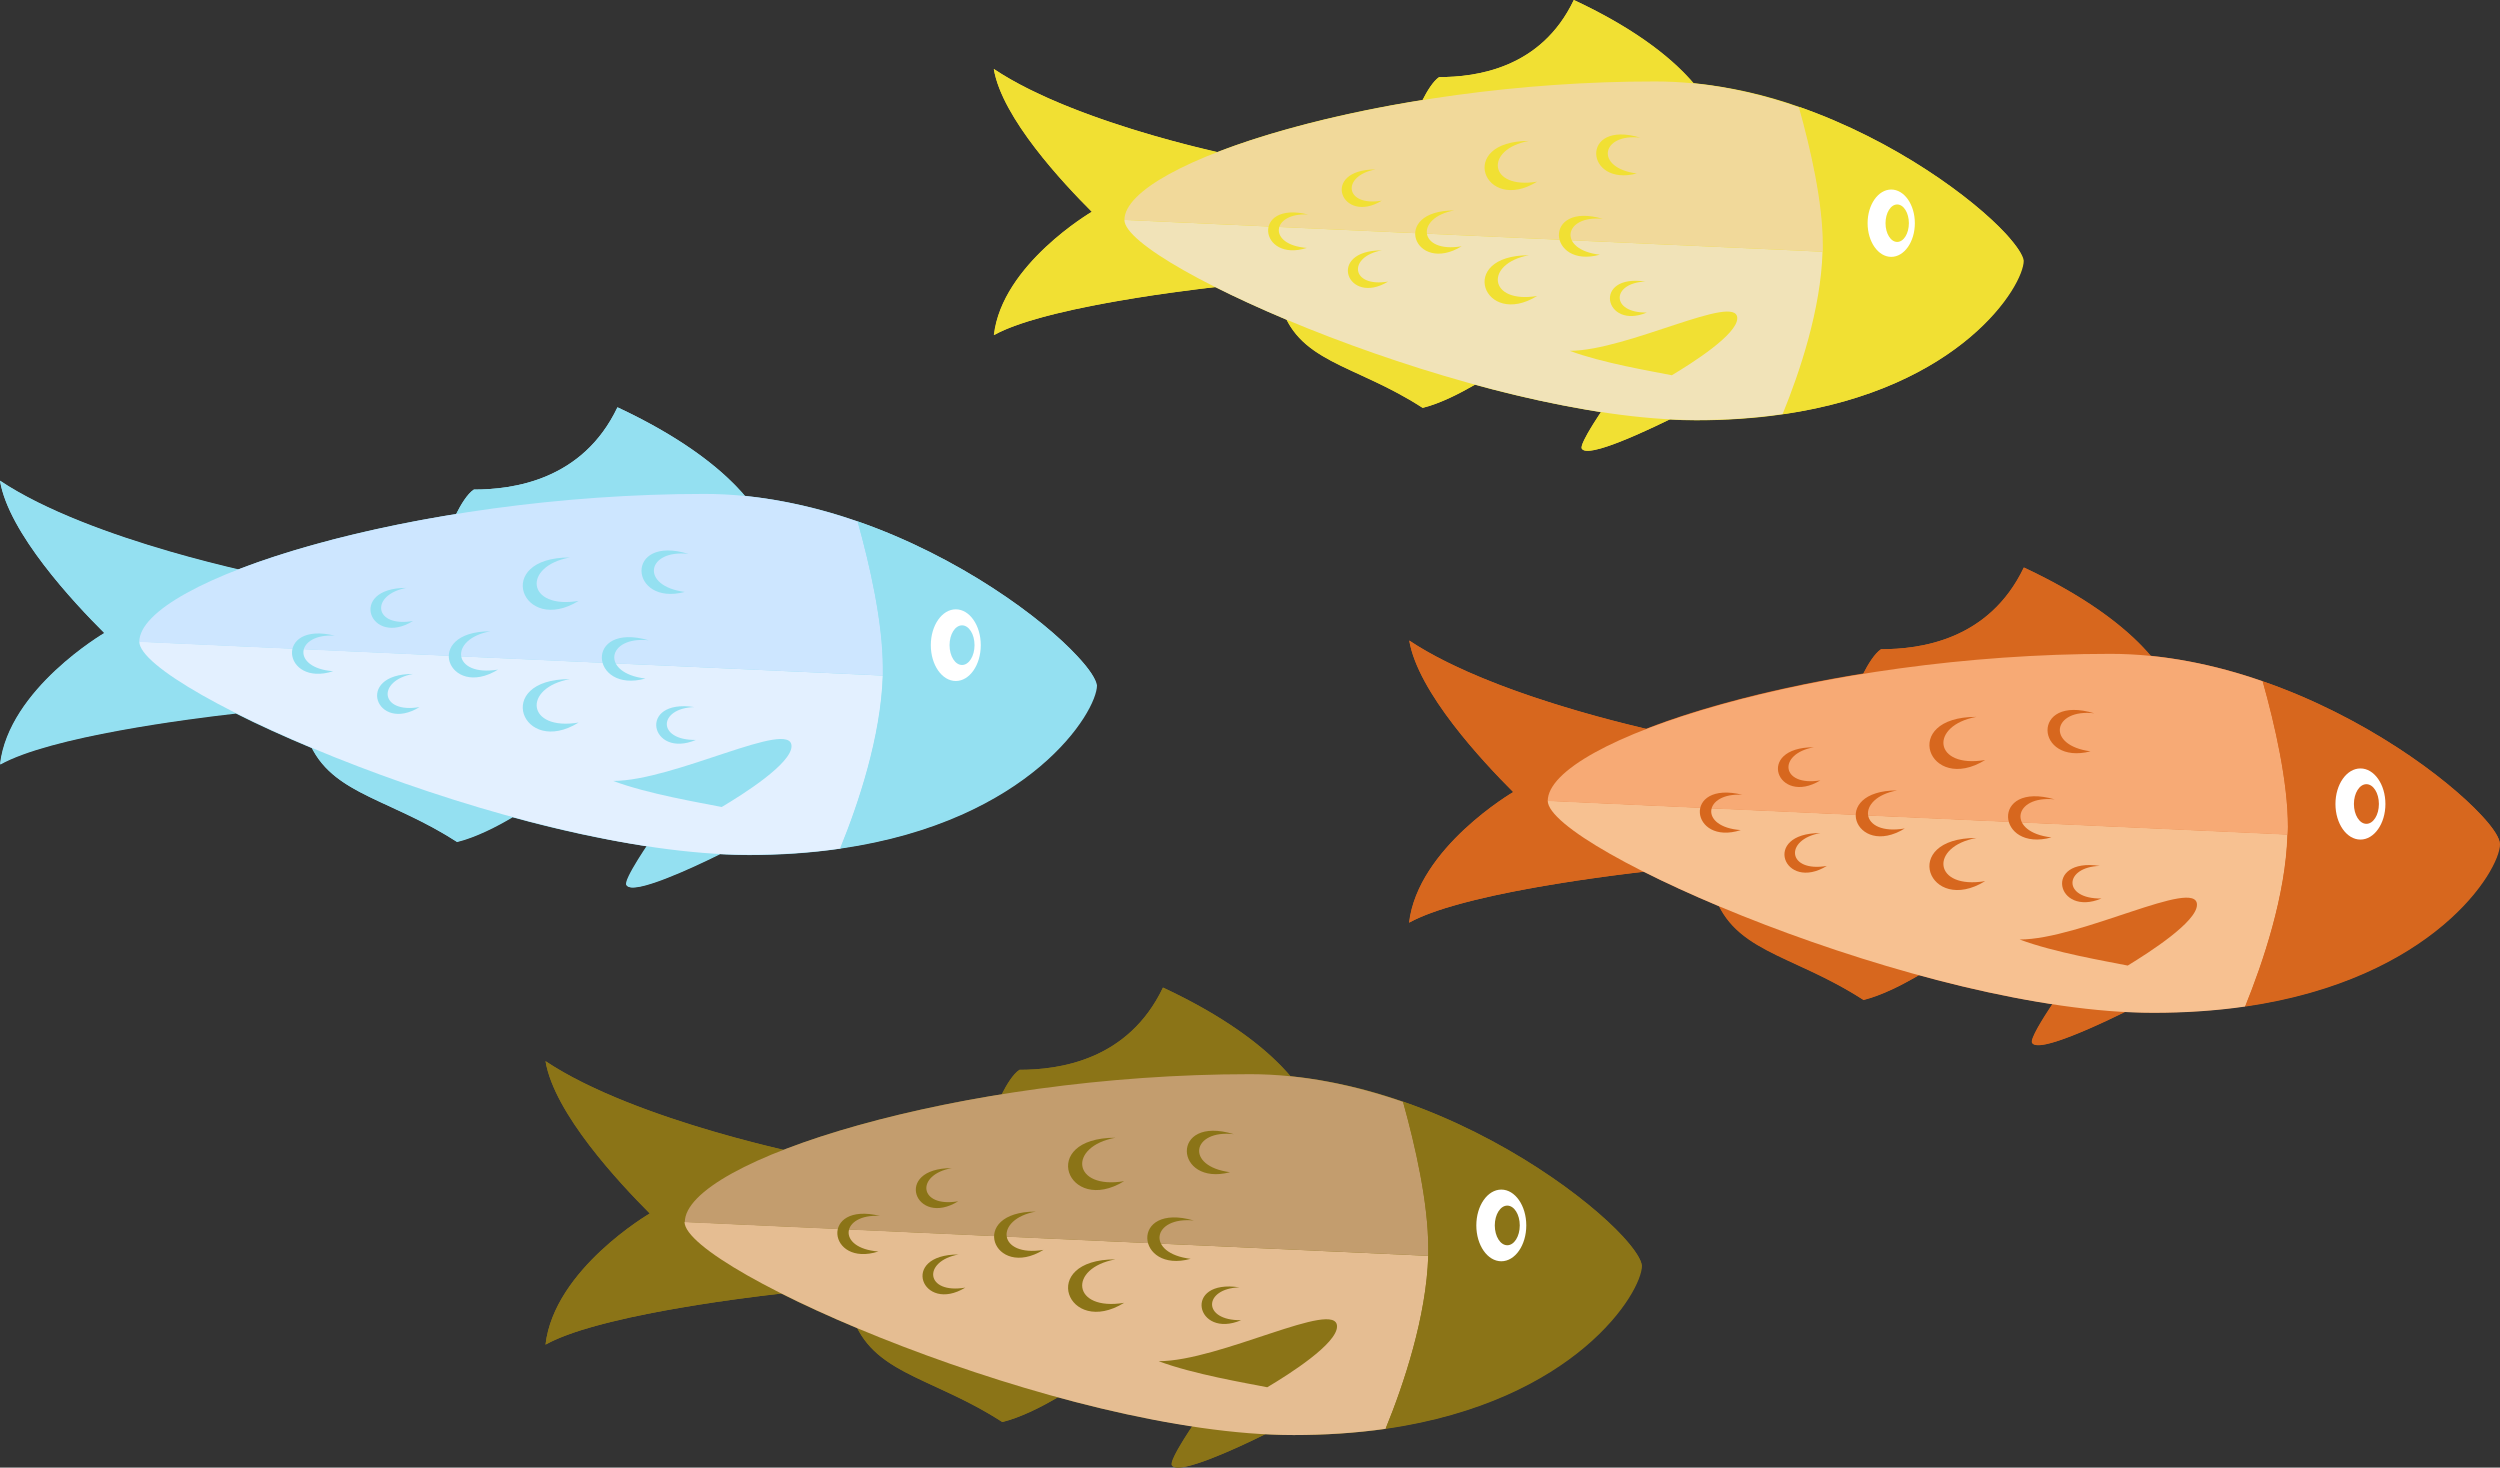<?xml version="1.0" encoding="utf-8"?>
<!-- Generator: Adobe Illustrator 25.2.1, SVG Export Plug-In . SVG Version: 6.00 Build 0)  -->
<svg version="1.1" id="fish_group" xmlns="http://www.w3.org/2000/svg" xmlns:xlink="http://www.w3.org/1999/xlink" x="0px" y="0px"
	 viewBox="0 0 920.7 540.5" style="enable-background:new 0 0 920.7 540.5;" xml:space="preserve">
<rect x="0" y="0" width="920.7" height="540.5" fill="#333333" stroke="none"/>
<style type="text/css">
	.st0{fill:#8B7417;}
	.st1{fill:#E5BD92;}
	.st2{fill:#C39D6E;}
	.st3{fill:#FFFFFF;}
	.st4{fill:#94E0F1;}
	.st5{fill:#E3F0FF;}
	.st6{fill:#CDE6FF;}
	.st7{fill:#D7671E;}
	.st8{fill:#F7C191;}
	.st9{fill:#F7AA75;}
	.st10{fill:#F1E033;}
	.st11{fill:#F1E3B8;}
	.st12{fill:#F1D99A;}
</style>
<g>
	<g id="Layer_1">
		<path class="st0" d="M597.7,455.4c-13-14.1-43.6-36.7-81-49.7c-13.4-4.7-27.3-7.9-41.5-9.4c-6.7-7.9-20.3-20.2-46.9-32.6
			c-12.8,26.9-38.4,30.3-52.8,30.3c-2.4,1.6-4.7,5.4-6.5,9c-31.9,5.1-59.9,12.5-80.5,20.5c-20.4-4.8-62.7-16.1-87.6-32.7
			c3.2,19.2,27.2,44.8,38.4,56.1c0,0-35.2,20.5-38.4,48.3c18.4-10.3,69.1-16.8,86.8-18.8c8.3,4.2,17.8,8.5,28.1,12.8
			c8.7,17.1,29.1,18.9,53.4,34.5c6.9-1.7,14.7-5.7,20.4-9.1c16.3,4.5,32.8,8.1,49.5,10.7c-3.2,4.8-8.5,13.2-7.4,14.4
			c2.4,3.6,23.8-6.3,34.3-11.5c3.6,0.2,7.1,0.3,10.6,0.3c11.3,0,22.7-0.7,33.9-2.3c69.9-10.2,94.2-50.3,94.2-60.1
			C604.5,464,602.1,460.2,597.7,455.4z"/>
	</g>
	<g id="Layer_1_copy_5">
		<path class="st0" d="M481.2,405.2c0,0-8-20.5-52.9-41.5c-12.8,26.9-38.4,30.3-52.9,30.3c-4.8,3.2-9.6,16-9.6,16L481.2,405.2z"/>
		<path class="st0" d="M397.9,509.3c0,0-16,11.2-28.8,14.4c-27.2-17.6-49.7-17.6-56.1-41.7C343.4,485.3,397.9,509.3,397.9,509.3z"/>
		<path class="st0" d="M471.6,525.3c0,0-36.8,19.2-40,14.4c-1.6-1.6,9.6-17.6,9.6-17.6L471.6,525.3z"/>
		<path class="st0" d="M239.3,446.9c-11.2-11.2-35.2-36.8-38.4-56.1c33.6,22.4,99.3,35.2,99.3,35.2l-6.4,49.7c0,0-70.5,7-92.9,19.5
			C204.1,467.4,239.3,446.9,239.3,446.9z"/>
		<path class="st1" d="M252.1,450c0,17.6,139.4,78.5,224.3,78.5c11.3,0,22.7-0.7,33.9-2.3c6.7-16.4,15-41.2,15.7-63.7L252.1,450z"/>
		<path class="st2" d="M526,459.7c0-16.7-4.8-37.6-9.3-53.9c-17.6-6.1-36.8-10.2-56.3-10.2c-107.3,0-208.2,32-208.2,54.5L526,462.5
			C526,461.6,526,460.6,526,459.7z"/>
		<path class="st0" d="M597.7,455.4c-13-14.1-43.6-36.7-81-49.7c4.6,16.3,9.3,37.3,9.3,53.9c0,0.9,0,1.9,0,2.8
			c-0.7,22.5-9,47.3-15.7,63.7c69.9-10.2,94.2-50.3,94.2-60.1C604.5,464,602.1,460.2,597.7,455.4z"/>
		<path class="st0" d="M492.4,488.5c0-10.3-43.2,12.8-65.7,12.8c12.8,4.8,32,8,40,9.6C474.8,506.1,492.4,494.9,492.4,488.5z"/>
		<ellipse class="st3" cx="552.9" cy="451.3" rx="9.2" ry="13.2"/>
		<ellipse class="st0" cx="555.1" cy="451.3" rx="4.6" ry="7.3"/>
		<path class="st0" d="M454.4,417.7c-15.4-1.8-18.1,11.8-1.4,14C432.5,437.1,430.6,410.4,454.4,417.7z"/>
		<path class="st0" d="M439.7,449.5c-15.4-1.6-17.9,12.1-1.2,14.1C418.2,469.2,415.8,442.6,439.7,449.5z"/>
		<path class="st0" d="M410.8,419c-17.6,3.2-16,19.2,3.2,16C393.1,447.8,381.9,419,410.8,419z"/>
		<path class="st0" d="M410.8,463.8c-17.6,3.2-16,19.2,3.2,16C393.1,492.7,381.9,463.8,410.8,463.8z"/>
		<path class="st0" d="M381.5,446.2c-15.5,2.8-14.1,16.9,2.8,14.1C365.9,471.6,356,446.2,381.5,446.2z"/>
		<path class="st0" d="M353,462c-13.4,2.5-12.2,14.7,2.5,12.2C339.6,483.9,331,462,353,462z"/>
		<path class="st0" d="M350.5,430.2c-13.4,2.4-12.2,14.7,2.4,12.2C337.1,452.2,328.6,430.2,350.5,430.2z"/>
		<path class="st0" d="M324.1,447.8c-14.4-0.9-16.2,11.9-0.6,13.1C304.8,466.9,301.7,442.3,324.1,447.8z"/>
		<path class="st0" d="M456.5,474.1c-13.3,0.4-13.9,12.3,0.6,12.1C440.4,493.3,435.3,470.9,456.5,474.1z"/>
	</g>
</g>
<g>
	<g id="Layer_4">
		<path class="st4" d="M396.8,241.7c-13-14.1-43.6-36.7-81-49.7c-13.4-4.7-27.3-7.9-41.5-9.4c-6.7-7.9-20.3-20.2-46.9-32.6
			c-12.8,26.9-38.5,30.3-52.9,30.3c-2.4,1.6-4.7,5.4-6.5,9c-31.9,5.1-59.9,12.5-80.5,20.5C67.2,205,24.8,193.7,0,177.1
			c3.2,19.2,27.2,44.9,38.5,56.1c0,0-35.2,20.5-38.4,48.4c18.4-10.3,69.1-16.8,86.8-18.8c8.3,4.2,17.8,8.5,28.1,12.8
			c8.7,17.1,29.1,18.9,53.4,34.5c6.9-1.7,14.7-5.7,20.4-9.1c16.3,4.5,32.8,8.1,49.5,10.7c-3.2,4.8-8.5,13.2-7.4,14.4
			c2.4,3.6,23.8-6.3,34.3-11.5c3.6,0.2,7.1,0.3,10.6,0.3c11.3,0,22.7-0.7,33.9-2.4c69.9-10.2,94.3-50.4,94.3-60.1
			C403.7,250.3,401.3,246.5,396.8,241.7z"/>
	</g>
	<g id="Layer_4_copy_2">
		<path class="st4" d="M280.3,191.5c0,0-8-20.5-52.9-41.5c-12.8,26.9-38.5,30.3-52.9,30.3c-4.8,3.2-9.6,16-9.6,16L280.3,191.5z"/>
		<path class="st4" d="M197,295.6c0,0-16,11.2-28.8,14.4c-27.2-17.6-49.7-17.6-56.1-41.7C142.6,271.6,197,295.6,197,295.6z"/>
		<path class="st4" d="M270.7,311.6c0,0-36.8,19.2-40,14.4c-1.6-1.6,9.6-17.6,9.6-17.6L270.7,311.6z"/>
		<path class="st4" d="M38.4,233.1C27.2,221.9,3.2,196.3,0,177c33.6,22.4,99.3,35.2,99.3,35.2l-6.4,49.7c0,0-70.5,7-92.9,19.5
			C3.2,253.7,38.4,233.1,38.4,233.1z"/>
		<path class="st5" d="M51.3,236.3c0,17.6,139.4,78.5,224.3,78.5c11.3,0,22.7-0.7,33.9-2.3c6.7-16.4,15-41.2,15.7-63.7L51.3,236.3z"
			/>
		<path class="st6" d="M325.2,246c0-16.6-4.8-37.6-9.3-53.9c-17.6-6.1-36.8-10.2-56.4-10.2c-107.3,0-208.2,32-208.2,54.5l273.9,12.4
			C325.2,247.8,325.2,246.9,325.2,246z"/>
		<path class="st4" d="M396.8,241.7c-13-14.1-43.6-36.7-81-49.7c4.6,16.3,9.3,37.3,9.3,53.9c0,0.9,0,1.9,0,2.8
			c-0.7,22.6-9,47.3-15.7,63.7c69.9-10.2,94.3-50.3,94.3-60.1C403.7,250.3,401.3,246.5,396.8,241.7z"/>
		<path class="st4" d="M291.5,274.8c0-10.3-43.2,12.8-65.7,12.8c12.8,4.8,32,8,40,9.6C273.9,292.4,291.5,281.2,291.5,274.8z"/>
		<ellipse class="st3" cx="352" cy="237.6" rx="9.2" ry="13.2"/>
		<ellipse class="st4" cx="354.3" cy="237.6" rx="4.6" ry="7.3"/>
		<path class="st4" d="M253.6,204c-15.4-1.8-18.1,11.8-1.4,14C231.7,223.4,229.7,196.7,253.6,204z"/>
		<path class="st4" d="M238.9,235.8c-15.4-1.6-17.9,12.1-1.2,14.1C217.3,255.5,214.9,228.9,238.9,235.8z"/>
		<path class="st4" d="M209.9,205.3c-17.6,3.2-16,19.2,3.2,16C192.3,234.1,181.1,205.3,209.9,205.3z"/>
		<path class="st4" d="M209.9,250.1c-17.6,3.2-16,19.2,3.2,16C192.3,279,181.1,250.1,209.9,250.1z"/>
		<path class="st4" d="M180.6,232.5c-15.5,2.8-14.1,16.9,2.8,14.1C165.1,257.9,155.2,232.5,180.6,232.5z"/>
		<path class="st4" d="M152.1,248.2c-13.4,2.5-12.2,14.7,2.4,12.2C138.7,270.2,130.2,248.2,152.1,248.2z"/>
		<path class="st4" d="M149.7,216.5c-13.4,2.5-12.2,14.7,2.4,12.2C136.3,238.5,127.7,216.5,149.7,216.5z"/>
		<path class="st4" d="M123.3,234.1c-14.4-0.9-16.2,11.9-0.6,13.1C104,253.2,100.8,228.6,123.3,234.1z"/>
		<path class="st4" d="M255.7,260.4c-13.3,0.4-13.9,12.3,0.6,12.1C239.5,279.6,234.5,257.2,255.7,260.4z"/>
	</g>
</g>
<g>
	<g id="Layer_1_copy_4">
		<path class="st7" d="M913.9,300.3c-13-14-43.3-36.5-80.6-49.4c-13.3-4.7-27.2-7.9-41.2-9.4c-6.7-7.9-20.2-20.1-46.7-32.5
			c-12.8,26.8-38.2,30.1-52.6,30.1c-2.3,1.6-4.7,5.4-6.5,8.9c-31.7,5.1-59.6,12.4-80.1,20.4c-20.3-4.8-62.4-16-87.2-32.5
			c3.2,19.1,27.1,44.6,38.3,55.8c0,0-35.1,20.4-38.3,48.1c18.3-10.2,68.8-16.7,86.3-18.8c8.3,4.2,17.7,8.5,27.9,12.8
			c8.7,17,29,18.8,53.1,34.4c6.8-1.7,14.6-5.7,20.3-9.1c16.2,4.5,32.6,8.1,49.2,10.7c-3.2,4.8-8.5,13.2-7.4,14.3
			c2.4,3.6,23.7-6.3,34.1-11.5c3.6,0.2,7.1,0.3,10.5,0.3c11.3,0,22.6-0.7,33.7-2.3c69.5-10.1,93.8-50.1,93.8-59.8
			C920.7,308.8,918.3,305,913.9,300.3z"/>
	</g>
	<g id="Layer_1_copy">
		<path class="st7" d="M797.9,250.3c0,0-8-20.4-52.6-41.3c-12.8,26.8-38.2,30.1-52.6,30.1c-4.8,3.2-9.6,15.9-9.6,15.9L797.9,250.3z"
			/>
		<path class="st7" d="M715,353.9c0,0-15.9,11.2-28.7,14.4c-27.1-17.5-49.4-17.5-55.8-41.4C660.9,330,715,353.9,715,353.9z"/>
		<path class="st7" d="M788.4,369.8c0,0-36.7,19.1-39.9,14.4c-1.6-1.6,9.6-17.5,9.6-17.5L788.4,369.8z"/>
		<path class="st7" d="M557.3,291.7c-11.2-11.2-35.1-36.7-38.3-55.8c33.5,22.3,98.8,35.1,98.8,35.1l-6.4,49.4c0,0-70.1,7-92.5,19.4
			C522.2,312.2,557.3,291.7,557.3,291.7z"/>
		<path class="st8" d="M570,294.9c0,17.5,138.7,78.1,223.1,78.1c11.3,0,22.6-0.7,33.7-2.3c6.6-16.3,15-41,15.6-63.4L570,294.9z"/>
		<path class="st9" d="M842.6,304.5c0-16.6-4.7-37.4-9.3-53.6c-17.5-6.1-36.6-10.1-56.1-10.1c-106.8,0-207.2,31.9-207.2,54.2
			l272.5,12.4C842.5,306.4,842.6,305.4,842.6,304.5z"/>
		<path class="st7" d="M913.9,300.3c-13-14-43.3-36.5-80.6-49.4c4.5,16.2,9.3,37.1,9.3,53.6c0,0.9,0,1.9-0.1,2.8
			c-0.7,22.4-9,47.1-15.6,63.4c69.5-10.1,93.8-50.1,93.8-59.8C920.7,308.8,918.3,305,913.9,300.3z"/>
		<path class="st7" d="M809.1,333.2c0-10.2-43,12.8-65.3,12.8c12.8,4.8,31.9,8,39.8,9.6C791.6,350.7,809.1,339.5,809.1,333.2z"/>
		<ellipse class="st3" cx="869.3" cy="296.1" rx="9.2" ry="13.1"/>
		<ellipse class="st7" cx="871.5" cy="296.1" rx="4.6" ry="7.3"/>
		<path class="st7" d="M771.3,262.7c-15.3-1.8-18,11.8-1.4,14C749.5,282,747.6,255.5,771.3,262.7z"/>
		<path class="st7" d="M756.7,294.4c-15.3-1.6-17.8,12.1-1.2,14C735.2,314,732.8,287.5,756.7,294.4z"/>
		<path class="st7" d="M727.9,264c-17.5,3.2-15.9,19.1,3.2,15.9C710.3,292.7,699.2,264,727.9,264z"/>
		<path class="st7" d="M727.9,308.6c-17.5,3.2-15.9,19.1,3.2,15.9C710.3,337.3,699.2,308.6,727.9,308.6z"/>
		<path class="st7" d="M698.7,291.1c-15.5,2.8-14,16.9,2.8,14C683.2,316.4,673.4,291.1,698.7,291.1z"/>
		<path class="st7" d="M670.4,306.8c-13.4,2.4-12.2,14.6,2.4,12.1C657,328.6,648.5,306.8,670.4,306.8z"/>
		<path class="st7" d="M668,275.2c-13.4,2.4-12.2,14.6,2.4,12.2C654.6,297,646.1,275.2,668,275.2z"/>
		<path class="st7" d="M641.7,292.7c-14.3-0.9-16.1,11.9-0.6,13C622.5,311.7,619.3,287.2,641.7,292.7z"/>
		<path class="st7" d="M773.3,318.9c-13.2,0.4-13.8,12.2,0.6,12C757.3,337.9,752.3,315.7,773.3,318.9z"/>
	</g>
</g>
<g>
	<g id="Layer_1_copy_3">
		<path class="st10" d="M738.7,86.1c-12.2-13.2-40.9-34.4-76-46.7c-12.6-4.5-25.7-7.4-39-8.8c-6.3-7.4-19.1-19-44.1-30.6
			c-12,25.3-36.1,28.4-49.6,28.4c-2.2,1.5-4.4,5.1-6.1,8.4c-30,4.8-56.3,11.7-75.6,19.2C429.1,51.6,389.3,41,366,25.4
			c3,18.1,25.6,42.1,36.1,52.6c0,0-33.1,19.3-36.1,45.4c17.3-9.6,64.9-15.8,81.5-17.7c7.8,3.9,16.7,8,26.4,12.1
			c8.2,16.1,27.4,17.7,50.1,32.4c6.5-1.6,13.8-5.4,19.2-8.5c15.3,4.2,30.8,7.6,46.4,10.1c-3,4.5-8,12.4-7,13.5
			c2.3,3.4,22.3-6,32.2-10.8c3.4,0.2,6.7,0.3,9.9,0.3c10.7,0,21.3-0.7,31.8-2.2c65.6-9.5,88.5-47.3,88.5-56.5
			C745.1,94.1,742.8,90.6,738.7,86.1z"/>
	</g>
	<g id="Layer_1_copy_2">
		<path class="st10" d="M629.2,39c0,0-7.5-19.3-49.6-39c-12,25.3-36.1,28.4-49.6,28.4c-4.5,3-9,15.1-9,15.1L629.2,39z"/>
		<path class="st10" d="M551,136.7c0,0-15,10.5-27.1,13.5c-25.6-16.5-46.6-16.5-52.6-39.1C499.9,114.2,551,136.7,551,136.7z"/>
		<path class="st10" d="M620.2,151.8c0,0-34.6,18-37.6,13.5c-1.5-1.5,9-16.5,9-16.5L620.2,151.8z"/>
		<path class="st10" d="M402.1,78C391.6,67.5,369,43.4,366,25.4c31.6,21.1,93.3,33.1,93.3,33.1l-6,46.6c0,0-66.2,6.6-87.2,18.3
			C369,97.4,402.1,78,402.1,78z"/>
		<path class="st11" d="M414.1,81c0,16.5,130.9,73.7,210.6,73.7c10.7,0,21.3-0.7,31.8-2.2c6.3-15.4,14.1-38.6,14.7-59.8L414.1,81z"
			/>
		<path class="st12" d="M671.3,90.1c0-15.6-4.5-35.3-8.8-50.6c-16.5-5.8-34.5-9.5-52.9-9.5C508.9,29.9,414.1,60,414.1,81l257.2,11.7
			C671.3,91.9,671.3,91,671.3,90.1z"/>
		<path class="st10" d="M738.7,86.1c-12.2-13.2-40.9-34.4-76-46.7c4.3,15.3,8.8,35,8.8,50.6c0,0.9,0,1.8,0,2.7
			c-0.6,21.2-8.5,44.4-14.7,59.8c65.6-9.5,88.5-47.3,88.5-56.5C745.1,94.1,742.8,90.6,738.7,86.1z"/>
		<path class="st10" d="M639.8,117.2c0-9.6-40.6,12-61.7,12c12,4.5,30.1,7.5,37.6,9C623.2,133.7,639.8,123.2,639.8,117.2z"/>
		<ellipse class="st3" cx="696.5" cy="82.2" rx="8.7" ry="12.4"/>
		<ellipse class="st10" cx="698.7" cy="82.2" rx="4.3" ry="6.9"/>
		<path class="st10" d="M604.1,50.7c-14.4-1.7-17,11.1-1.3,13.2C583.6,68.9,581.7,43.9,604.1,50.7z"/>
		<path class="st10" d="M590.3,80.6c-14.5-1.5-16.8,11.4-1.1,13.2C570,99.1,567.8,74,590.3,80.6z"/>
		<path class="st10" d="M563.1,51.9c-16.5,3-15,18,3,15C546.5,79,536,51.9,563.1,51.9z"/>
		<path class="st10" d="M563.1,94c-16.5,3-15,18,3,15C546.5,121.1,536,94,563.1,94z"/>
		<path class="st10" d="M535.6,77.5c-14.6,2.6-13.2,15.9,2.7,13.2C521,101.3,511.7,77.5,535.6,77.5z"/>
		<path class="st10" d="M508.9,92.2c-12.6,2.3-11.5,13.8,2.3,11.5C496.2,112.9,488.2,92.2,508.9,92.2z"/>
		<path class="st10" d="M506.6,62.4c-12.6,2.3-11.5,13.8,2.3,11.5C494,83,485.9,62.4,506.6,62.4z"/>
		<path class="st10" d="M481.8,79c-13.5-0.8-15.2,11.2-0.5,12.3C463.7,96.9,460.7,73.8,481.8,79z"/>
		<path class="st10" d="M606,103.7c-12.5,0.4-13,11.6,0.5,11.4C590.9,121.7,586.2,100.7,606,103.7z"/>
	</g>
</g>
</svg>
